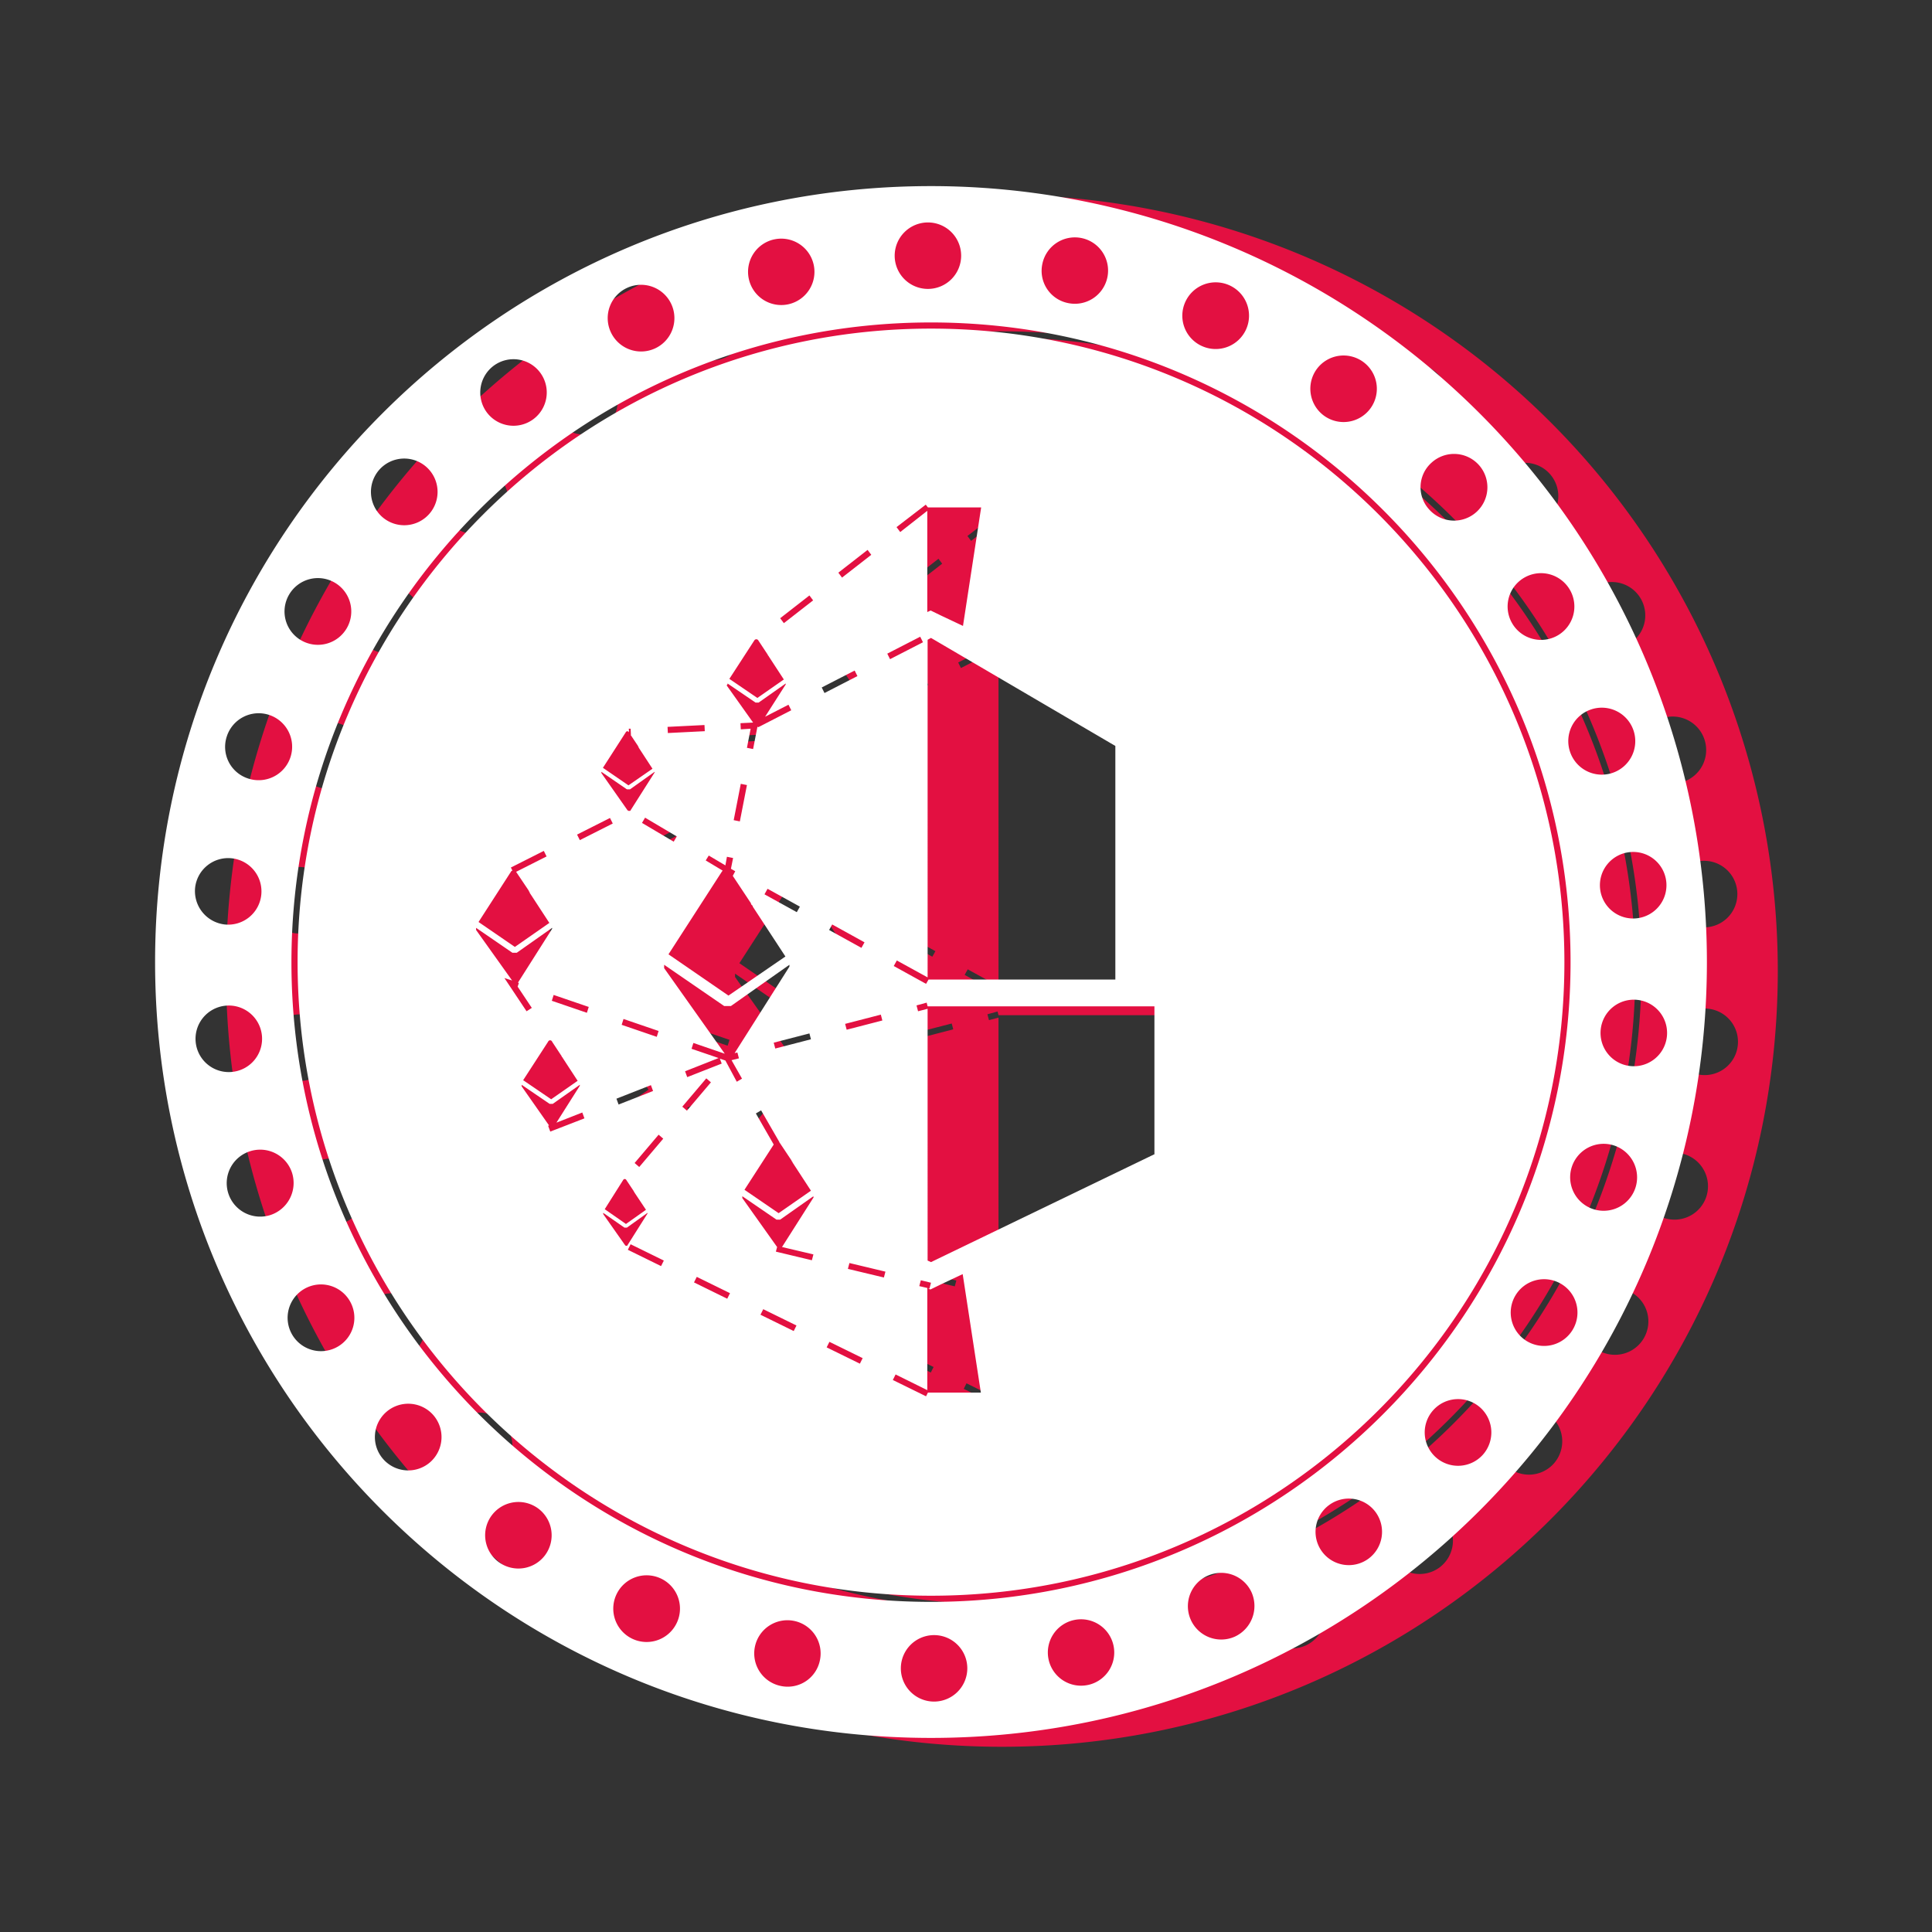 <svg xmlns="http://www.w3.org/2000/svg" viewBox="7487 3668 436 436">
  <rect x="7487" y="3668" width="436" height="436" fill="#333333" stroke="none"/>
  <defs>
    <style>
      .cls-1 {
        fill: none;
      }

      .cls-2 {
        fill: #e31041;
      }

      .cls-3 {
        fill: #fff;
      }
    </style>
  </defs>
  <g id="cryptopoker" transform="translate(7107 -52)">
    <rect id="Rectangle_681" data-name="Rectangle 681" class="cls-1" width="436" height="436" transform="translate(380 3720)"/>
    <g id="Group_692" data-name="Group 692" transform="translate(-2 -1)">
      <g id="Group_691" data-name="Group 691" transform="translate(433 3765)">
        <path id="Path_844" data-name="Path 844" class="cls-2" d="M189.242,46.3C110.408,46.3,46.3,110.408,46.3,189.242s64.108,143.011,142.942,143.011,142.942-64.108,142.942-142.942S268.075,46.3,189.242,46.3Zm-1.181,39.729.486.625h12.016l-4.1,26.741L191.6,111.1l-2.431-1.181-.764.347V87.418L182.3,92.211l-.833-1.111Zm42.785,54.454V193.2h-42.16l-.556.972-7.293-4.028.695-1.25,6.946,3.82V116.521l.764-.417Zm-52.579,61.955-8.057,2.084-.347-1.32,8.057-2.084Zm-12.016-20.42.695-1.25,7.293,4.028-.695,1.25Zm8.682-85.779.833,1.111-6.6,5.14-.833-1.111Zm-13.127,10.28.833,1.111-6.6,5.14-.833-1.111Zm-12.085,116.9,1.181-.695,4.167,7.223H155l.139.139,2.639,3.959c0,.208.208.208.208.417l4.167,6.39-7.293,5.07-7.71-5.279,6.6-10.21Zm12.085-18.059.347,1.32-8.057,2.084-.347-1.32Zm-2.848-27.366-7.293-4.028.695-1.25,7.293,4.028Zm-9.585-61.33a.522.522,0,0,1,.9,0l2.153,3.264c0,.208.208.208.208.347l3.4,5.209-5.973,4.167-6.321-4.306Zm-6.043,9.724,6.321,4.306h.695l6.112-4.306v.208l-4.654,7.293,5.279-2.709.625,1.25-7.432,3.82-.069-.069h-.139l-.972,5-1.389-.278.833-4.306-2.223.139-.069-1.389,2.848-.139-5.973-8.4C143.331,126.592,143.331,126.592,143.331,126.383Zm4.376,22.921-1.6,8.2-1.389-.278,1.6-8.2Zm-8.613,15.906,3.751,2.223.347-1.945,1.389.278-.486,2.431.972.556-.556,1.042,4.1,6.182c0,.417.417.417.417.764l7.362,11.252-12.849,8.821L130,187.505l12.016-18.614c.069-.069.139-.208.208-.278l-3.82-2.292Zm-13.058,51.815.486,1.32-7.779,3.056-.486-1.32Zm-6.6-13.613.417-1.32,7.918,2.709-.417,1.32Zm.347,35.006a.394.394,0,0,1,.695,0l1.667,2.5c0,.139.139.139.139.278l2.639,3.959-4.515,3.2-4.793-3.334ZM123.4,235.5l-1.042-.9,5.418-6.39,1.042.9Zm.625-77.652.695-1.181,7.154,4.237-.695,1.181Zm14.1-22.087.069,1.389-8.335.417-.069-1.389Zm-17.781,1.667a.41.41,0,0,1,.764,0l-.069-.833h.417l.069,1.389h-.069l1.667,2.5c0,.139.139.139.139.347l3.126,4.792-5.418,3.751-5.765-3.959Zm-5.487,8.89,5.765,3.959h.695l5.557-3.959v.139L121.452,155c0,.139-.139.139-.347.139-.139,0-.139,0-.347-.139l-5.9-8.4Zm1.945,10.418.625,1.25-7.432,3.751-.625-1.25ZM94.433,168.891a.461.461,0,0,1,.347-.278l-.347-.695,7.432-3.751.625,1.25-6.876,3.473h0l2.848,4.237c0,.208.208.208.208.486l4.445,6.807-7.779,5.418-8.2-5.626Zm-7.849,13.127v-.486l8.2,5.626h.972l7.988-5.626v.208L96.031,193.9l.208.069-.278.833,3.195,4.793-1.181.764-5-7.5,1.736.556Zm17.156,25.213,2.153,3.264c0,.208.208.208.208.347l3.4,5.209-5.973,4.167-6.321-4.306,5.626-8.682A.482.482,0,0,1,103.741,207.231Zm-.417,20.281-.486-1.32.208-.069L96.864,217.3v-.347l6.321,4.306h.695l6.112-4.306v.208l-5.279,8.335,5.834-2.292.486,1.32Zm8.265-26.81-7.918-2.709.417-1.32,7.918,2.709Zm8.89,52.579c-.139,0-.139,0-.278-.139l-4.931-7.015v-.278l4.793,3.334h.556l4.654-3.334v.139l-4.515,7.154C120.757,253.281,120.619,253.281,120.48,253.281Zm7.849,4.584-7.5-3.681.625-1.25,7.5,3.681Zm4.792-35.978,5.418-6.39,1.042.9-5.418,6.39Zm10.141,43.341-7.5-3.681.625-1.25,7.5,3.681Zm-.417-53.759-1.25-.417.417,1.111-7.779,3.056-.486-1.32,7.571-2.987-6.112-2.084.417-1.32,7.085,2.431-13.683-19.309v-.764l13.544,9.307h1.528l13.2-9.307v.417L144.928,209.8l.625-.139.347,1.32-1.667.417,2.362,4.167-1.181.695Zm15.419,61.052-7.5-3.681.625-1.25,7.5,3.681Zm4.515-30.214-7.154,11.252,7.085,1.667-.347,1.32-8.126-1.945.278-1.042-7.849-11.044V242.1l7.71,5.279h.833l7.5-5.279v.208Zm1.806-115.02,7.432-3.82.625,1.25-7.432,3.82Zm8.613,152.6-7.5-3.681.625-1.25,7.5,3.681Zm5.418-19.448-8.126-1.945.347-1.32,8.126,1.945Zm.764-140.788,7.432-3.82.625,1.25L180,120.9Zm9.168,166.765-.417.833-7.5-3.681.625-1.25,7.154,3.542V262.8l-1.806-.417.347-1.32,2.292.556-.347,1.32-.347-.069.556.278,2.431-1.181,4.862-2.292,4.1,26.741H188.547Zm51.189-53.829-50.495,24.379-.764-.347V199.8l-2.153.556-.347-1.32,2.292-.625.208.833h51.189v33.339Z" transform="translate(-14.142 -14.142)"/>
        <path id="Path_845" data-name="Path 845" class="cls-2" d="M175.1,0C78.416,0,0,78.416,0,175.1S78.416,350.2,175.1,350.2s175.1-78.416,175.1-175.1A175.083,175.083,0,0,0,175.1,0ZM341.032,156.972a7.509,7.509,0,1,1-8.265-6.668A7.506,7.506,0,0,1,341.032,156.972Zm-16.878-38.9a7.556,7.556,0,1,1-4.862,9.516A7.527,7.527,0,0,1,324.154,118.076ZM309.012,88.349a7.53,7.53,0,1,1-2.778,10.28A7.515,7.515,0,0,1,309.012,88.349ZM288.106,62.372A7.525,7.525,0,1,1,287.55,73,7.43,7.43,0,0,1,288.106,62.372ZM262.129,41.327A7.509,7.509,0,1,1,263.8,51.815,7.536,7.536,0,0,1,262.129,41.327ZM232.471,26.185a7.525,7.525,0,1,1,3.82,9.932A7.509,7.509,0,0,1,232.471,26.185ZM200.243,17.5a7.492,7.492,0,1,1,5.765,8.89A7.419,7.419,0,0,1,200.243,17.5ZM174.405,8.2a7.5,7.5,0,1,1-7.5,7.5A7.514,7.514,0,0,1,174.405,8.2Zm-34.659,3.82a7.492,7.492,0,1,1-5.765,8.89A7.489,7.489,0,0,1,139.747,12.016Zm-33.131,10.9a7.525,7.525,0,1,1-3.82,9.932A7.509,7.509,0,0,1,106.616,22.921ZM76.472,40.493A7.509,7.509,0,1,1,74.8,50.981,7.536,7.536,0,0,1,76.472,40.493ZM50.634,63.969A7.525,7.525,0,1,1,51.189,74.6,7.558,7.558,0,0,1,50.634,63.969ZM30.214,92.238a7.53,7.53,0,1,1,2.778,10.28A7.515,7.515,0,0,1,30.214,92.238Zm-14.03,31.95a7.556,7.556,0,1,1,4.862,9.516A7.5,7.5,0,0,1,16.183,124.188ZM9.029,158.361a7.509,7.509,0,1,1,6.668,8.265A7.586,7.586,0,0,1,9.029,158.361Zm.139,34.867a7.509,7.509,0,1,1,8.265,6.668A7.506,7.506,0,0,1,9.168,193.228Zm16.878,38.965a7.556,7.556,0,1,1,4.862-9.516A7.613,7.613,0,0,1,26.046,232.193Zm15.142,29.727a7.53,7.53,0,1,1,2.778-10.28A7.515,7.515,0,0,1,41.188,261.921ZM62.164,287.9a7.525,7.525,0,1,1,.556-10.627A7.558,7.558,0,0,1,62.164,287.9Zm25.907,20.976A7.509,7.509,0,1,1,86.4,298.385,7.536,7.536,0,0,1,88.071,308.873ZM117.8,324.084a7.525,7.525,0,1,1-3.82-9.932A7.509,7.509,0,0,1,117.8,324.084Zm32.228,8.613a7.419,7.419,0,0,1-8.89,5.765,7.492,7.492,0,1,1,8.89-5.765ZM175.795,342a7.5,7.5,0,1,1,7.5-7.5A7.514,7.514,0,0,1,175.795,342Zm34.728-3.751a7.492,7.492,0,1,1,5.765-8.89A7.489,7.489,0,0,1,210.523,338.253Zm33.131-10.9a7.525,7.525,0,1,1,3.82-9.932A7.615,7.615,0,0,1,243.654,327.349ZM273.8,309.776a7.509,7.509,0,1,1,1.667-10.488A7.536,7.536,0,0,1,273.8,309.776ZM175.1,319.5c-79.6,0-144.331-64.734-144.331-144.331S95.5,30.769,175.1,30.769,319.431,95.5,319.431,175.1,254.7,319.5,175.1,319.5Zm124.536-33.2a7.525,7.525,0,1,1-.556-10.627A7.558,7.558,0,0,1,299.636,286.3Zm20.351-28.338a7.53,7.53,0,1,1-2.778-10.28A7.515,7.515,0,0,1,319.986,257.962Zm14.1-31.95a7.556,7.556,0,1,1-4.862-9.516A7.583,7.583,0,0,1,334.086,226.012Zm-1.181-27.435a7.509,7.509,0,0,1,1.6-14.933,7.509,7.509,0,0,1-1.6,14.933Z"/>
      </g>
      <g id="Group_690" data-name="Group 690" transform="translate(417 3763)">
        <path id="Path_844-2" data-name="Path 844" class="cls-3" d="M189.242,46.3C110.408,46.3,46.3,110.408,46.3,189.242s64.108,143.011,142.942,143.011,142.942-64.108,142.942-142.942S268.075,46.3,189.242,46.3Zm-1.181,39.729.486.625h12.016l-4.1,26.741L191.6,111.1l-2.431-1.181-.764.347V87.418L182.3,92.211l-.833-1.111Zm42.785,54.454V193.2h-42.16l-.556.972-7.293-4.028.695-1.25,6.946,3.82V116.521l.764-.417Zm-52.579,61.955-8.057,2.084-.347-1.32,8.057-2.084Zm-12.016-20.42.695-1.25,7.293,4.028-.695,1.25Zm8.682-85.779.833,1.111-6.6,5.14-.833-1.111Zm-13.127,10.28.833,1.111-6.6,5.14-.833-1.111Zm-12.085,116.9,1.181-.695,4.167,7.223H155l.139.139,2.639,3.959c0,.208.208.208.208.417l4.167,6.39-7.293,5.07-7.71-5.279,6.6-10.21Zm12.085-18.059.347,1.32-8.057,2.084-.347-1.32Zm-2.848-27.366-7.293-4.028.695-1.25,7.293,4.028Zm-9.585-61.33a.522.522,0,0,1,.9,0l2.153,3.264c0,.208.208.208.208.347l3.4,5.209-5.973,4.167-6.321-4.306Zm-6.043,9.724,6.321,4.306h.695l6.112-4.306v.208l-4.654,7.293,5.279-2.709.625,1.25-7.432,3.82-.069-.069h-.139l-.972,5-1.389-.278.833-4.306-2.223.139-.069-1.389,2.848-.139-5.973-8.4C143.331,126.592,143.331,126.592,143.331,126.383Zm4.376,22.921-1.6,8.2-1.389-.278,1.6-8.2Zm-8.613,15.906,3.751,2.223.347-1.945,1.389.278-.486,2.431.972.556-.556,1.042,4.1,6.182c0,.417.417.417.417.764l7.362,11.252-12.849,8.821L130,187.505l12.016-18.614c.069-.069.139-.208.208-.278l-3.82-2.292Zm-13.058,51.815.486,1.32-7.779,3.056-.486-1.32Zm-6.6-13.613.417-1.32,7.918,2.709-.417,1.32Zm.347,35.006a.394.394,0,0,1,.695,0l1.667,2.5c0,.139.139.139.139.278l2.639,3.959-4.515,3.2-4.793-3.334ZM123.4,235.5l-1.042-.9,5.418-6.39,1.042.9Zm.625-77.652.695-1.181,7.154,4.237-.695,1.181Zm14.1-22.087.069,1.389-8.335.417-.069-1.389Zm-17.781,1.667a.41.41,0,0,1,.764,0l-.069-.833h.417l.069,1.389h-.069l1.667,2.5c0,.139.139.139.139.347l3.126,4.792-5.418,3.751-5.765-3.959Zm-5.487,8.89,5.765,3.959h.695l5.557-3.959v.139L121.452,155c0,.139-.139.139-.347.139-.139,0-.139,0-.347-.139l-5.9-8.4Zm1.945,10.418.625,1.25-7.432,3.751-.625-1.25ZM94.433,168.891a.461.461,0,0,1,.347-.278l-.347-.695,7.432-3.751.625,1.25-6.876,3.473h0l2.848,4.237c0,.208.208.208.208.486l4.445,6.807-7.779,5.418-8.2-5.626Zm-7.849,13.127v-.486l8.2,5.626h.972l7.988-5.626v.208L96.031,193.9l.208.069-.278.833,3.195,4.793-1.181.764-5-7.5,1.736.556Zm17.156,25.213,2.153,3.264c0,.208.208.208.208.347l3.4,5.209-5.973,4.167-6.321-4.306,5.626-8.682A.482.482,0,0,1,103.741,207.231Zm-.417,20.281-.486-1.32.208-.069L96.864,217.3v-.347l6.321,4.306h.695l6.112-4.306v.208l-5.279,8.335,5.834-2.292.486,1.32Zm8.265-26.81-7.918-2.709.417-1.32,7.918,2.709Zm8.89,52.579c-.139,0-.139,0-.278-.139l-4.931-7.015v-.278l4.793,3.334h.556l4.654-3.334v.139l-4.515,7.154C120.757,253.281,120.619,253.281,120.48,253.281Zm7.849,4.584-7.5-3.681.625-1.25,7.5,3.681Zm4.792-35.978,5.418-6.39,1.042.9-5.418,6.39Zm10.141,43.341-7.5-3.681.625-1.25,7.5,3.681Zm-.417-53.759-1.25-.417.417,1.111-7.779,3.056-.486-1.32,7.571-2.987-6.112-2.084.417-1.32,7.085,2.431-13.683-19.309v-.764l13.544,9.307h1.528l13.2-9.307v.417L144.928,209.8l.625-.139.347,1.32-1.667.417,2.362,4.167-1.181.695Zm15.419,61.052-7.5-3.681.625-1.25,7.5,3.681Zm4.515-30.214-7.154,11.252,7.085,1.667-.347,1.32-8.126-1.945.278-1.042-7.849-11.044V242.1l7.71,5.279h.833l7.5-5.279v.208Zm1.806-115.02,7.432-3.82.625,1.25-7.432,3.82Zm8.613,152.6-7.5-3.681.625-1.25,7.5,3.681Zm5.418-19.448-8.126-1.945.347-1.32,8.126,1.945Zm.764-140.788,7.432-3.82.625,1.25L180,120.9Zm9.168,166.765-.417.833-7.5-3.681.625-1.25,7.154,3.542V262.8l-1.806-.417.347-1.32,2.292.556-.347,1.32-.347-.069.556.278,2.431-1.181,4.862-2.292,4.1,26.741H188.547Zm51.189-53.829-50.495,24.379-.764-.347V199.8l-2.153.556-.347-1.32,2.292-.625.208.833h51.189v33.339Z" transform="translate(-14.142 -14.142)"/>
        <path id="Path_845-2" data-name="Path 845" class="cls-3" d="M175.1,0C78.416,0,0,78.416,0,175.1S78.416,350.2,175.1,350.2s175.1-78.416,175.1-175.1A175.083,175.083,0,0,0,175.1,0ZM341.032,156.972a7.509,7.509,0,1,1-8.265-6.668A7.506,7.506,0,0,1,341.032,156.972Zm-16.878-38.9a7.556,7.556,0,1,1-4.862,9.516A7.527,7.527,0,0,1,324.154,118.076ZM309.012,88.349a7.53,7.53,0,1,1-2.778,10.28A7.515,7.515,0,0,1,309.012,88.349ZM288.106,62.372A7.525,7.525,0,1,1,287.55,73,7.43,7.43,0,0,1,288.106,62.372ZM262.129,41.327A7.509,7.509,0,1,1,263.8,51.815,7.536,7.536,0,0,1,262.129,41.327ZM232.471,26.185a7.525,7.525,0,1,1,3.82,9.932A7.509,7.509,0,0,1,232.471,26.185ZM200.243,17.5a7.492,7.492,0,1,1,5.765,8.89A7.419,7.419,0,0,1,200.243,17.5ZM174.405,8.2a7.5,7.5,0,1,1-7.5,7.5A7.514,7.514,0,0,1,174.405,8.2Zm-34.659,3.82a7.492,7.492,0,1,1-5.765,8.89A7.489,7.489,0,0,1,139.747,12.016Zm-33.131,10.9a7.525,7.525,0,1,1-3.82,9.932A7.509,7.509,0,0,1,106.616,22.921ZM76.472,40.493A7.509,7.509,0,1,1,74.8,50.981,7.536,7.536,0,0,1,76.472,40.493ZM50.634,63.969A7.525,7.525,0,1,1,51.189,74.6,7.558,7.558,0,0,1,50.634,63.969ZM30.214,92.238a7.53,7.53,0,1,1,2.778,10.28A7.515,7.515,0,0,1,30.214,92.238Zm-14.03,31.95a7.556,7.556,0,1,1,4.862,9.516A7.5,7.5,0,0,1,16.183,124.188ZM9.029,158.361a7.509,7.509,0,1,1,6.668,8.265A7.586,7.586,0,0,1,9.029,158.361Zm.139,34.867a7.509,7.509,0,1,1,8.265,6.668A7.506,7.506,0,0,1,9.168,193.228Zm16.878,38.965a7.556,7.556,0,1,1,4.862-9.516A7.613,7.613,0,0,1,26.046,232.193Zm15.142,29.727a7.53,7.53,0,1,1,2.778-10.28A7.515,7.515,0,0,1,41.188,261.921ZM62.164,287.9a7.525,7.525,0,1,1,.556-10.627A7.558,7.558,0,0,1,62.164,287.9Zm25.907,20.976A7.509,7.509,0,1,1,86.4,298.385,7.536,7.536,0,0,1,88.071,308.873ZM117.8,324.084a7.525,7.525,0,1,1-3.82-9.932A7.509,7.509,0,0,1,117.8,324.084Zm32.228,8.613a7.419,7.419,0,0,1-8.89,5.765,7.492,7.492,0,1,1,8.89-5.765ZM175.795,342a7.5,7.5,0,1,1,7.5-7.5A7.514,7.514,0,0,1,175.795,342Zm34.728-3.751a7.492,7.492,0,1,1,5.765-8.89A7.489,7.489,0,0,1,210.523,338.253Zm33.131-10.9a7.525,7.525,0,1,1,3.82-9.932A7.615,7.615,0,0,1,243.654,327.349ZM273.8,309.776a7.509,7.509,0,1,1,1.667-10.488A7.536,7.536,0,0,1,273.8,309.776ZM175.1,319.5c-79.6,0-144.331-64.734-144.331-144.331S95.5,30.769,175.1,30.769,319.431,95.5,319.431,175.1,254.7,319.5,175.1,319.5Zm124.536-33.2a7.525,7.525,0,1,1-.556-10.627A7.558,7.558,0,0,1,299.636,286.3Zm20.351-28.338a7.53,7.53,0,1,1-2.778-10.28A7.515,7.515,0,0,1,319.986,257.962Zm14.1-31.95a7.556,7.556,0,1,1-4.862-9.516A7.583,7.583,0,0,1,334.086,226.012Zm-1.181-27.435a7.509,7.509,0,0,1,1.6-14.933,7.509,7.509,0,0,1-1.6,14.933Z"/>
      </g>
    </g>
  </g>
</svg>

